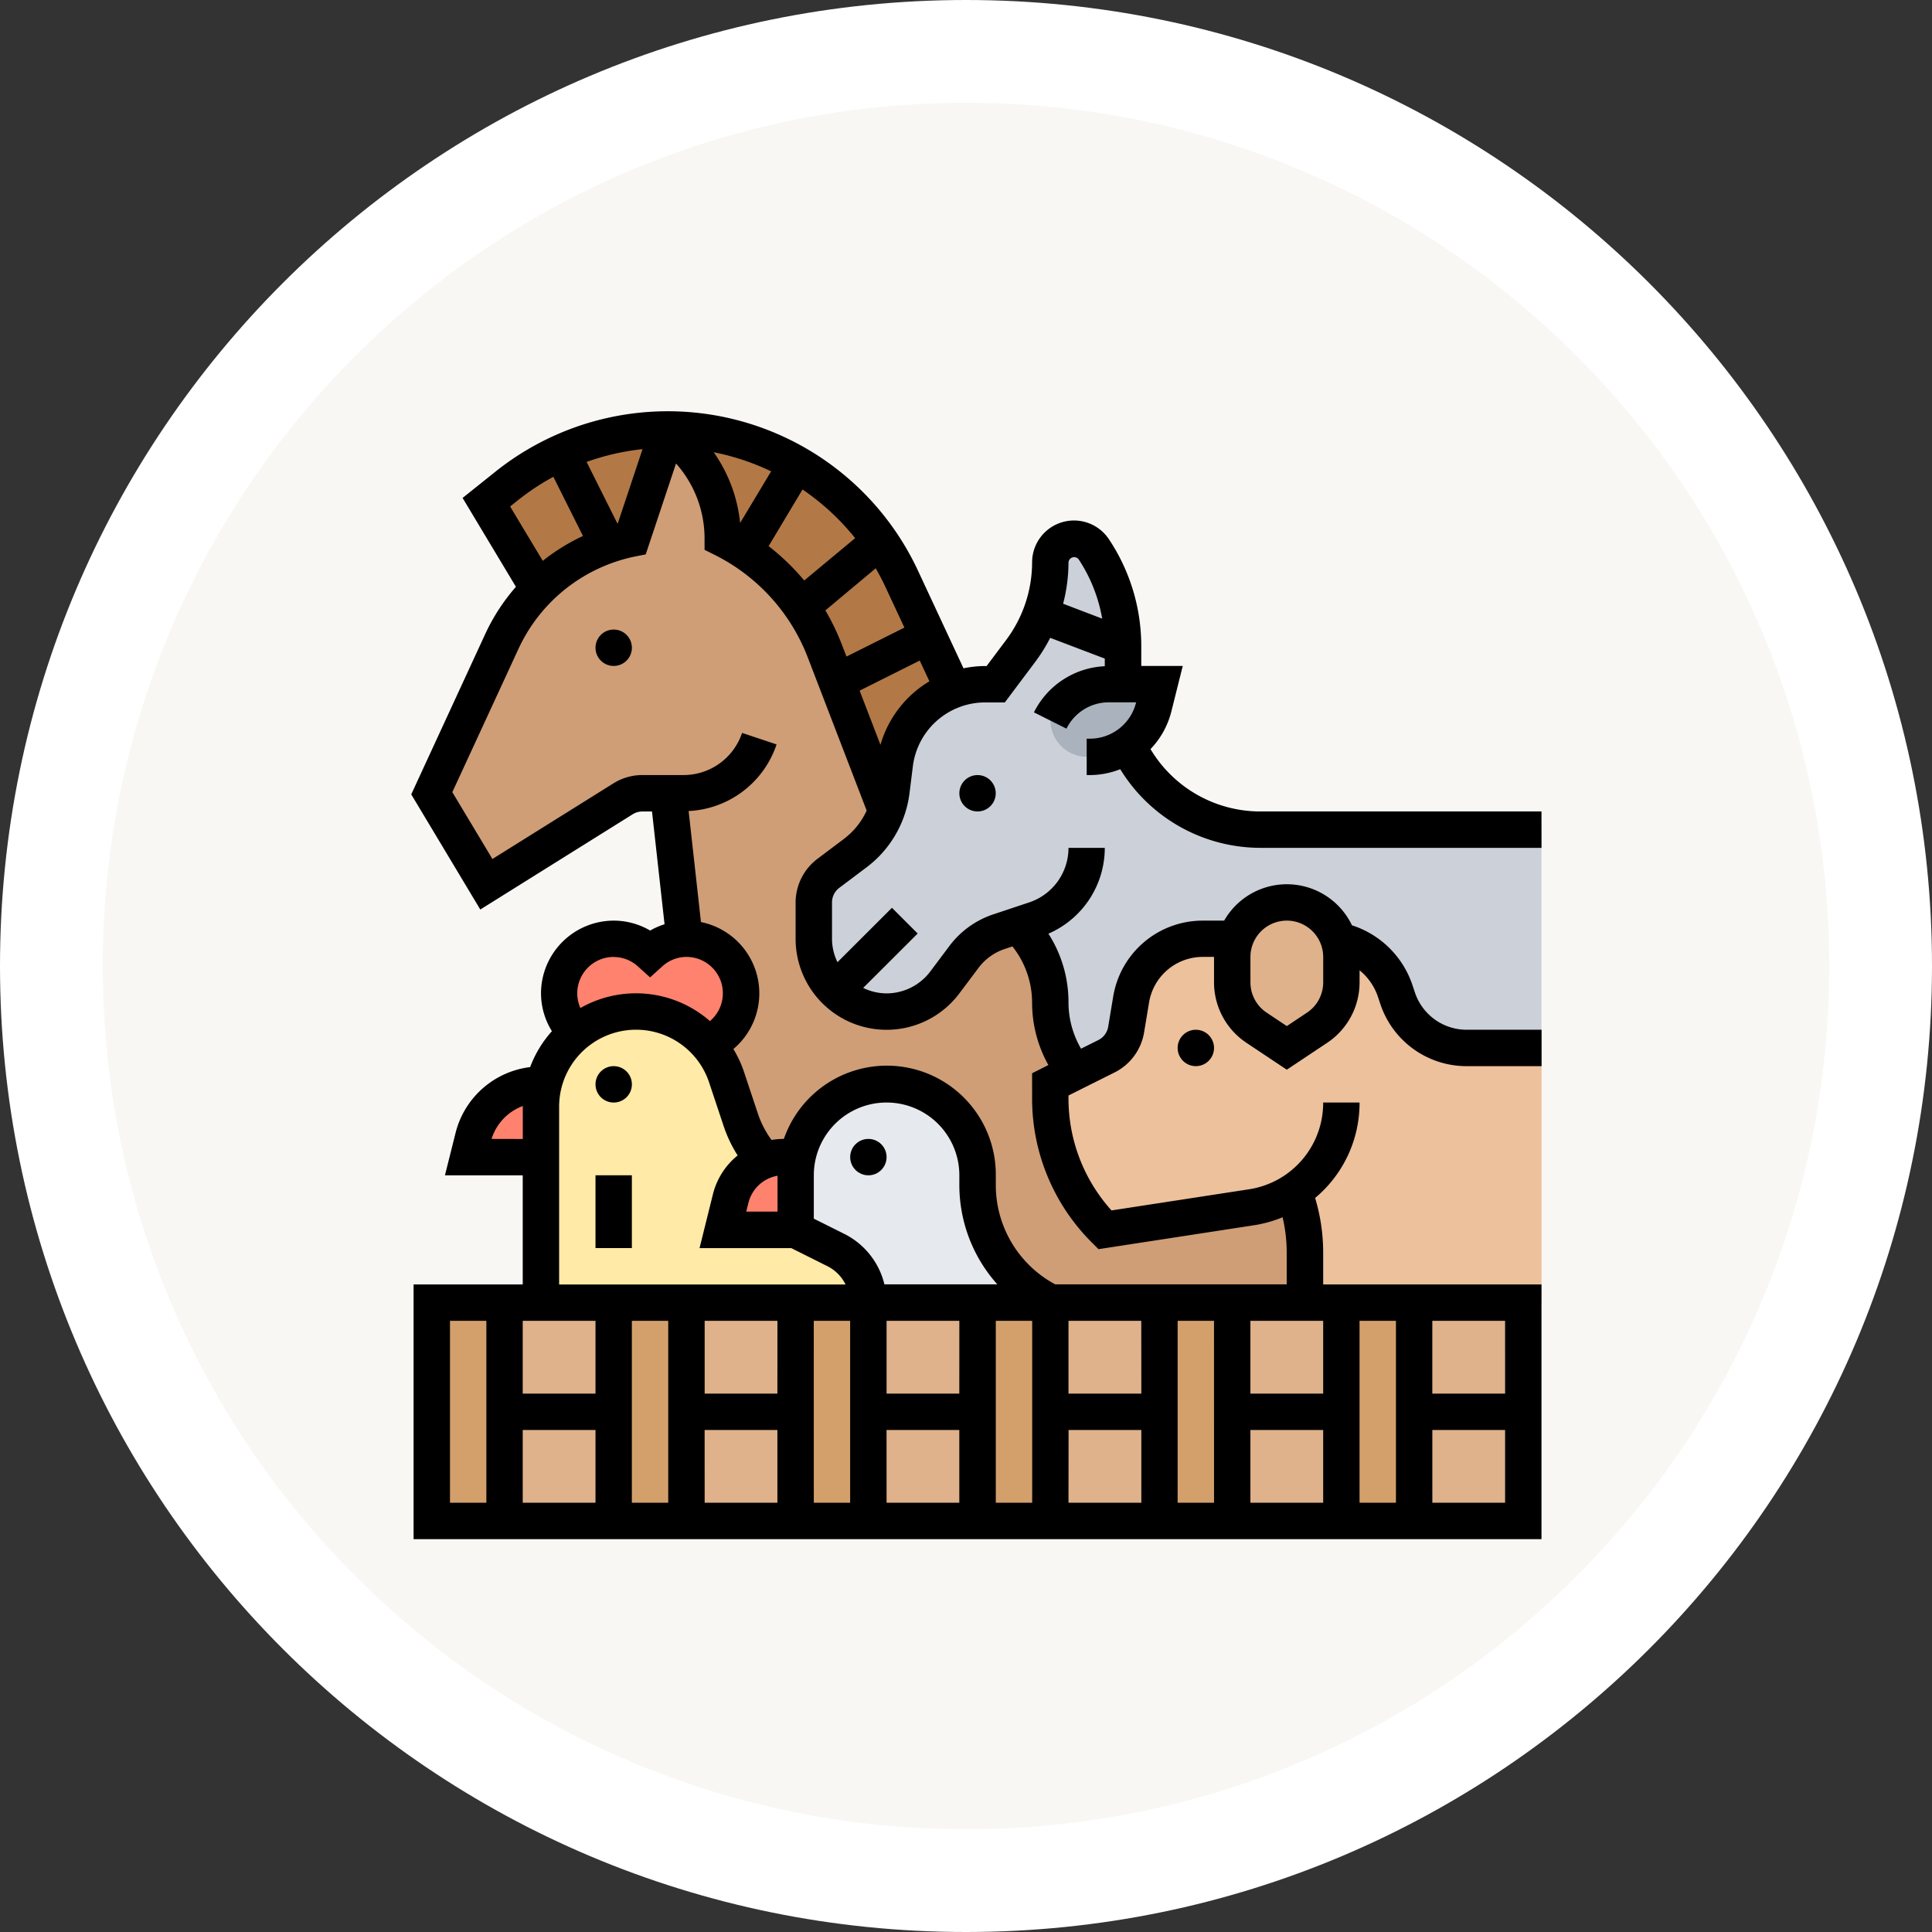 <svg xmlns="http://www.w3.org/2000/svg" width="93.959" height="93.959" viewBox="0 0 93.959 93.959">
  <rect x="0" y="0" width="93.959" height="93.959" fill="#333333" stroke="none"/>
  <g id="Grupo_1158384" data-name="Grupo 1158384" transform="translate(-622.333 -309)">
    <g id="Grupo_1158054" data-name="Grupo 1158054" transform="translate(622.333 309)">
      <g id="Grupo_1103990" data-name="Grupo 1103990" transform="translate(0)">
        <g id="Trazado_874102" data-name="Trazado 874102" transform="translate(0)" fill="#f9f7f4">
          <path d="M 46.979 91.459 C 40.974 91.459 35.149 90.283 29.667 87.965 C 24.371 85.724 19.613 82.517 15.528 78.431 C 11.442 74.346 8.235 69.588 5.994 64.292 C 3.676 58.81 2.5 52.985 2.5 46.979 C 2.5 40.974 3.676 35.149 5.994 29.667 C 8.235 24.371 11.442 19.613 15.528 15.528 C 19.613 11.442 24.371 8.235 29.667 5.994 C 35.149 3.676 40.974 2.5 46.979 2.5 C 52.985 2.5 58.81 3.676 64.292 5.994 C 69.588 8.235 74.346 11.442 78.431 15.528 C 82.517 19.613 85.724 24.371 87.965 29.667 C 90.283 35.149 91.459 40.974 91.459 46.979 C 91.459 52.985 90.283 58.81 87.965 64.292 C 85.724 69.588 82.517 74.346 78.431 78.431 C 74.346 82.517 69.588 85.724 64.292 87.965 C 58.81 90.283 52.985 91.459 46.979 91.459 Z" stroke="none"/>
          <path d="M 46.979 5 C 41.31 5 35.813 6.109 30.641 8.297 C 25.642 10.411 21.152 13.439 17.296 17.296 C 13.439 21.152 10.411 25.642 8.297 30.641 C 6.109 35.813 5 41.31 5 46.979 C 5 52.649 6.109 58.146 8.297 63.318 C 10.411 68.317 13.439 72.807 17.296 76.663 C 21.152 80.52 25.642 83.548 30.641 85.662 C 35.813 87.85 41.31 88.959 46.979 88.959 C 52.649 88.959 58.146 87.85 63.318 85.662 C 68.317 83.548 72.807 80.52 76.663 76.663 C 80.52 72.807 83.548 68.317 85.662 63.318 C 87.85 58.146 88.959 52.649 88.959 46.979 C 88.959 41.31 87.85 35.813 85.662 30.641 C 83.548 25.642 80.52 21.152 76.663 17.296 C 72.807 13.439 68.317 10.411 63.318 8.297 C 58.146 6.109 52.649 5 46.979 5 M 46.979 7.62939453125e-06 C 72.926 7.62939453125e-06 93.959 21.033 93.959 46.979 C 93.959 72.926 72.926 93.959 46.979 93.959 C 21.033 93.959 1.52587890625e-05 72.926 1.52587890625e-05 46.979 C 1.52587890625e-05 21.033 21.033 7.62939453125e-06 46.979 7.62939453125e-06 Z" stroke="none" fill="#fff"/>
        </g>
      </g>
    </g>
    <g id="ganado" transform="translate(641.462 328)">
      <g id="Grupo_1158382" data-name="Grupo 1158382" transform="translate(1.87 1.885)">
        <g id="Grupo_1158358" data-name="Grupo 1158358" transform="translate(47.775 42.466)">
          <path id="Trazado_988038" data-name="Trazado 988038" d="M61.308,50.336v10.28H56V50h5.308Z" transform="translate(-56 -50)" fill="#dfb28b"/>
        </g>
        <g id="Grupo_1158359" data-name="Grupo 1158359" transform="translate(38.928 42.466)">
          <path id="Trazado_988039" data-name="Trazado 988039" d="M51.308,50V60.617H46V50h5.308Z" transform="translate(-46 -50)" fill="#dfb28b"/>
        </g>
        <g id="Grupo_1158360" data-name="Grupo 1158360" transform="translate(30.08 42.466)">
          <path id="Trazado_988040" data-name="Trazado 988040" d="M36,50h5.308V60.617H36Z" transform="translate(-36 -50)" fill="#dfb28b"/>
        </g>
        <g id="Grupo_1158361" data-name="Grupo 1158361" transform="translate(21.233 42.466)">
          <path id="Trazado_988041" data-name="Trazado 988041" d="M26,50h5.308V60.617H26Z" transform="translate(-26 -50)" fill="#dfb28b"/>
        </g>
        <g id="Grupo_1158362" data-name="Grupo 1158362" transform="translate(12.386 42.466)">
          <path id="Trazado_988042" data-name="Trazado 988042" d="M16,50h5.308V60.617H16Z" transform="translate(-16 -50)" fill="#dfb28b"/>
        </g>
        <g id="Grupo_1158363" data-name="Grupo 1158363" transform="translate(3.539 42.466)">
          <path id="Trazado_988043" data-name="Trazado 988043" d="M7.769,50h3.539V60.617H6V50Z" transform="translate(-6 -50)" fill="#dfb28b"/>
        </g>
        <g id="Grupo_1158364" data-name="Grupo 1158364" transform="translate(44.236 42.466)">
          <path id="Trazado_988044" data-name="Trazado 988044" d="M55.539,55.308v5.308H52V50h3.539Z" transform="translate(-52 -50)" fill="#d3a06c"/>
        </g>
        <g id="Grupo_1158365" data-name="Grupo 1158365" transform="translate(35.389 42.466)">
          <path id="Trazado_988045" data-name="Trazado 988045" d="M45.539,55.308v5.308H42V50h3.539Z" transform="translate(-42 -50)" fill="#d3a06c"/>
        </g>
        <g id="Grupo_1158366" data-name="Grupo 1158366" transform="translate(26.542 42.466)">
          <path id="Trazado_988046" data-name="Trazado 988046" d="M35.539,55.308v5.308H32V50h3.539Z" transform="translate(-32 -50)" fill="#d3a06c"/>
        </g>
        <g id="Grupo_1158367" data-name="Grupo 1158367" transform="translate(17.694 42.466)">
          <path id="Trazado_988047" data-name="Trazado 988047" d="M25.539,55.308v5.308H22V50h3.539Z" transform="translate(-22 -50)" fill="#d3a06c"/>
        </g>
        <g id="Grupo_1158368" data-name="Grupo 1158368" transform="translate(8.847 42.466)">
          <path id="Trazado_988048" data-name="Trazado 988048" d="M15.539,55.308v5.308H12V50h3.539Z" transform="translate(-12 -50)" fill="#d3a06c"/>
        </g>
        <g id="Grupo_1158369" data-name="Grupo 1158369" transform="translate(0 42.466)">
          <path id="Trazado_988049" data-name="Trazado 988049" d="M5.539,55.308v5.308H2V50H5.539Z" transform="translate(-2 -50)" fill="#d3a06c"/>
        </g>
        <g id="Grupo_1158370" data-name="Grupo 1158370" transform="translate(0)">
          <path id="Trazado_988050" data-name="Trazado 988050" d="M18.164,37.566a5.555,5.555,0,0,1-1.124-1.946l-.717-2.141a4.513,4.513,0,0,0-.92-1.6,2.654,2.654,0,0,0-1.017-5.1h-.1L13.5,19.694H12.236a1.855,1.855,0,0,0-.938.265L4.654,24.118,2,19.694l3.415-7.405A8.967,8.967,0,0,1,7.184,9.75a8.735,8.735,0,0,1,.8-.708,8.961,8.961,0,0,1,3.751-1.734L13.5,2l.779.779a6.4,6.4,0,0,1,1.876,4.53,10.264,10.264,0,0,1,4.963,5.459l3,7.8a4.367,4.367,0,0,1-1.5,2.017l-1.327,1A1.781,1.781,0,0,0,20.579,25v1.769a3.539,3.539,0,0,0,6.37,2.123l.929-1.239a3.554,3.554,0,0,1,1.716-1.239l.938-.31A5.31,5.31,0,0,1,32.08,29.86v.018a5.292,5.292,0,0,0,1.2,3.371l-1.2.6v.672a9.068,9.068,0,0,0,2.654,6.405l7.131-1.1a5.122,5.122,0,0,0,2.053-.787,8.323,8.323,0,0,1,.549,2.982v2.442H32.08a6.406,6.406,0,0,1-3.539-5.724v-.469a4.424,4.424,0,0,0-8.759-.885H19.11A2.608,2.608,0,0,0,18.164,37.566Z" transform="translate(-2 -2)" fill="#cf9e76"/>
        </g>
        <g id="Grupo_1158371" data-name="Grupo 1158371" transform="translate(11.501)">
          <path id="Trazado_988051" data-name="Trazado 988051" d="M25.617,20.57l-3-7.8a10.264,10.264,0,0,0-4.963-5.459,6.4,6.4,0,0,0-1.876-4.53L15,2a12.626,12.626,0,0,1,6.715,1.964,12.477,12.477,0,0,1,4.627,5.273l2.53,5.423a4.424,4.424,0,0,0-2.858,3.6L25.847,19.6a4.459,4.459,0,0,1-.23.973Z" transform="translate(-15 -2)" fill="#b27946"/>
        </g>
        <g id="Grupo_1158372" data-name="Grupo 1158372" transform="translate(2.654)">
          <path id="Trazado_988052" data-name="Trazado 988052" d="M13.847,2,12.078,7.308A8.961,8.961,0,0,0,8.327,9.042a8.735,8.735,0,0,0-.8.708L5,5.539l.991-.787A12.527,12.527,0,0,1,13.821,2Z" transform="translate(-5 -2)" fill="#b27946"/>
        </g>
        <g id="Grupo_1158373" data-name="Grupo 1158373" transform="translate(18.579 5.308)">
          <path id="Trazado_988053" data-name="Trazado 988053" d="M38.633,18.723A7.079,7.079,0,0,0,44.7,22.155H58.389V32.772H54.744a3.528,3.528,0,0,1-3.353-2.424l-.124-.363a3.69,3.69,0,0,0-2.734-2.442h-.009a2.6,2.6,0,0,0-.646-1.071,2.645,2.645,0,0,0-4.371.991H41.924a3.536,3.536,0,0,0-3.495,2.955l-.239,1.469a1.8,1.8,0,0,1-.955,1.292L35.7,33.94a5.292,5.292,0,0,1-1.2-3.371v-.018A5.31,5.31,0,0,0,32.953,26.8l-.938.31A3.554,3.554,0,0,0,30.3,28.349l-.929,1.239A3.538,3.538,0,0,1,23,27.464V25.694a1.781,1.781,0,0,1,.708-1.416l1.327-1a4.367,4.367,0,0,0,1.5-2.017,4.459,4.459,0,0,0,.23-.973l.168-1.336a4.426,4.426,0,0,1,4.388-3.875h.522l1.221-1.628A7.176,7.176,0,0,0,34.5,9.15,1.148,1.148,0,0,1,35.651,8a1.16,1.16,0,0,1,.964.513,8.511,8.511,0,0,1,1.424,4.716v1.849h-.672A3.2,3.2,0,0,0,34.5,16.847a1.782,1.782,0,0,0,1.769,1.769h.159a3.1,3.1,0,0,0,1.8-.566l.009.009Z" transform="translate(-23 -8)" fill="#ccd1d9"/>
        </g>
        <g id="Grupo_1158374" data-name="Grupo 1158374" transform="translate(30.08 12.386)">
          <path id="Trazado_988054" data-name="Trazado 988054" d="M41.308,16l-.274,1.115a3.189,3.189,0,0,1-1.309,1.858,3.1,3.1,0,0,1-1.8.566h-.159A1.782,1.782,0,0,1,36,17.769,3.2,3.2,0,0,1,38.866,16h2.442Z" transform="translate(-36 -16)" fill="#aab2bd"/>
        </g>
        <g id="Grupo_1158375" data-name="Grupo 1158375" transform="translate(17.694 31.85)">
          <path id="Trazado_988055" data-name="Trazado 988055" d="M30.847,42.892a6.406,6.406,0,0,0,3.539,5.724H25.539a2.84,2.84,0,0,0-1.584-2.557L22,45.078V42.424a4.169,4.169,0,0,1,.088-.885,4.423,4.423,0,0,1,8.759.885Z" transform="translate(-22 -38)" fill="#e6e9ed"/>
        </g>
        <g id="Grupo_1158376" data-name="Grupo 1158376" transform="translate(5.308 28.311)">
          <path id="Trazado_988056" data-name="Trazado 988056" d="M11.539,48.155H8V38.627a4.47,4.47,0,0,1,.133-1.088,4.627,4.627,0,0,1,1.575-2.5A4.555,4.555,0,0,1,12.627,34a4.6,4.6,0,0,1,2.707.876,4.7,4.7,0,0,1,.761.69,4.513,4.513,0,0,1,.92,1.6l.717,2.141a5.555,5.555,0,0,0,1.124,1.946,2.706,2.706,0,0,0-1.628,1.831l-.38,1.531h3.539l1.955.982a2.84,2.84,0,0,1,1.584,2.557H11.539Z" transform="translate(-8 -34)" fill="#ffeaa7"/>
        </g>
        <g id="Grupo_1158377" data-name="Grupo 1158377" transform="translate(14.155 35.389)">
          <path id="Trazado_988057" data-name="Trazado 988057" d="M18.38,44.008a2.706,2.706,0,0,1,1.628-1.831A2.608,2.608,0,0,1,20.955,42h.672a4.169,4.169,0,0,0-.088.885v2.654H18Z" transform="translate(-18 -42)" fill="#ff826e"/>
        </g>
        <g id="Grupo_1158378" data-name="Grupo 1158378" transform="translate(6.193 24.772)">
          <path id="Trazado_988058" data-name="Trazado 988058" d="M15.193,30a2.654,2.654,0,0,1,1.017,5.1,4.7,4.7,0,0,0-.761-.69,4.6,4.6,0,0,0-2.707-.876,4.555,4.555,0,0,0-2.92,1.035,2.648,2.648,0,0,1,3.6-3.884A2.621,2.621,0,0,1,15.1,30Z" transform="translate(-9 -30)" fill="#ff826e"/>
        </g>
        <g id="Grupo_1158379" data-name="Grupo 1158379" transform="translate(1.769 31.85)">
          <path id="Trazado_988059" data-name="Trazado 988059" d="M7.672,38a4.47,4.47,0,0,0-.133,1.088v2.451H4l.239-.964A3.406,3.406,0,0,1,7.539,38Z" transform="translate(-4 -38)" fill="#ff826e"/>
        </g>
        <g id="Grupo_1158380" data-name="Grupo 1158380" transform="translate(30.08 24.772)">
          <path id="Trazado_988060" data-name="Trazado 988060" d="M39.928,32.955A3.536,3.536,0,0,1,43.423,30h1.584a2.452,2.452,0,0,0-.159.885v1.23a2.648,2.648,0,0,0,1.186,2.212l1.469.982,1.469-.982a2.648,2.648,0,0,0,1.186-2.212v-1.23a2.4,2.4,0,0,0-.133-.805h.009a3.69,3.69,0,0,1,2.734,2.442l.124.363a3.528,3.528,0,0,0,3.353,2.424h3.645V47.694h-11.5V45.253a8.323,8.323,0,0,0-.549-2.982,5.122,5.122,0,0,1-2.053.787l-7.131,1.1A9.068,9.068,0,0,1,36,37.75v-.672l1.2-.6,1.531-.761a1.8,1.8,0,0,0,.955-1.292Z" transform="translate(-36 -30)" fill="#ecc19c"/>
        </g>
        <g id="Grupo_1158381" data-name="Grupo 1158381" transform="translate(38.928 23.003)">
          <path id="Trazado_988061" data-name="Trazado 988061" d="M51.308,30.654v1.23A2.648,2.648,0,0,1,50.123,34.1l-1.469.982L47.186,34.1A2.648,2.648,0,0,1,46,31.884v-1.23a2.452,2.452,0,0,1,.159-.885,2.643,2.643,0,0,1,5.016.08A2.4,2.4,0,0,1,51.308,30.654Z" transform="translate(-46 -28)" fill="#dfb28b"/>
        </g>
      </g>
      <g id="Grupo_1158383" data-name="Grupo 1158383" transform="translate(0.871 1)">
        <circle id="Elipse_11759" data-name="Elipse 11759" cx="0.885" cy="0.885" r="0.885" transform="translate(37.272 30.08)"/>
        <circle id="Elipse_11760" data-name="Elipse 11760" cx="0.885" cy="0.885" r="0.885" transform="translate(26.656 17.694)"/>
        <circle id="Elipse_11761" data-name="Elipse 11761" cx="0.885" cy="0.885" r="0.885" transform="translate(8.961 10.617)"/>
        <circle id="Elipse_11762" data-name="Elipse 11762" cx="0.885" cy="0.885" r="0.885" transform="translate(21.347 35.389)"/>
        <circle id="Elipse_11763" data-name="Elipse 11763" cx="0.885" cy="0.885" r="0.885" transform="translate(8.961 31.85)"/>
        <path id="Trazado_988062" data-name="Trazado 988062" d="M11,43h1.769v3.539H11Z" transform="translate(-2.039 -5.842)"/>
        <path id="Trazado_988063" data-name="Trazado 988063" d="M33.875,16.925H33.72v1.769h.155a4.065,4.065,0,0,0,1.477-.285,8,8,0,0,0,6.8,3.824H55.838V20.464H42.15a6.224,6.224,0,0,1-5.31-3.006l-.016-.027A4.064,4.064,0,0,0,37.838,15.6l.554-2.214H36.374V12.42a9.359,9.359,0,0,0-1.576-5.2,2.038,2.038,0,0,0-3.733,1.131,6.311,6.311,0,0,1-1.255,3.764l-.957,1.276h-.076a5.262,5.262,0,0,0-1.048.111L25.513,8.748A13.425,13.425,0,0,0,4.96,3.943L3.368,5.216,5.962,9.538A9.657,9.657,0,0,0,4.485,11.8L.871,19.633l3.358,5.6L11.641,20.6a.878.878,0,0,1,.469-.134h.47l.61,5.483a3.539,3.539,0,0,0-.7.307,3.494,3.494,0,0,0-1.769-.483,3.542,3.542,0,0,0-3.539,3.539,3.5,3.5,0,0,0,.53,1.838,5.5,5.5,0,0,0-1.059,1.746,4.269,4.269,0,0,0-3.626,3.2l-.517,2.063H6.293v5.308H.985V55.853H55.838V43.466H45.221V41.906a9.218,9.218,0,0,0-.392-2.646,6.011,6.011,0,0,0,2.161-4.64H45.221A4.249,4.249,0,0,1,41.6,38.841l-6.673,1.026A8.12,8.12,0,0,1,32.835,34.4v-.123l2.244-1.122a2.663,2.663,0,0,0,1.431-1.938l.243-1.462a2.646,2.646,0,0,1,2.619-2.218h.541v1.234a3.533,3.533,0,0,0,1.576,2.944l1.963,1.308,1.963-1.308a3.534,3.534,0,0,0,1.576-2.944V28.19a2.793,2.793,0,0,1,.885,1.265l.124.371a4.418,4.418,0,0,0,4.2,3.024h3.642V31.08H52.2a2.651,2.651,0,0,1-2.518-1.815l-.124-.371A4.581,4.581,0,0,0,46.621,26a3.511,3.511,0,0,0-6.216-.227H39.371a4.409,4.409,0,0,0-4.363,3.7l-.243,1.462a.886.886,0,0,1-.478.646L33.445,32a4.471,4.471,0,0,1-.61-2.257,6.151,6.151,0,0,0-.977-3.335A4.549,4.549,0,0,0,34.6,22.233H32.835a2.794,2.794,0,0,1-1.914,2.654l-1.741.58a4.4,4.4,0,0,0-2.139,1.542l-.929,1.239a2.669,2.669,0,0,1-2.124,1.063,2.611,2.611,0,0,1-1.137-.266L25.5,26.4l-1.251-1.251L21.6,27.794a2.611,2.611,0,0,1-.266-1.137V24.887a.888.888,0,0,1,.354-.708l1.329-1A5.337,5.337,0,0,0,25.1,19.6l.167-1.339a3.544,3.544,0,0,1,3.511-3.1h.961l1.488-1.984a8.013,8.013,0,0,0,.719-1.157L34.6,13.03V13.4a4.057,4.057,0,0,0-3.446,2.244l1.583.792a2.3,2.3,0,0,1,2.072-1.281h1.312l0,.015a2.312,2.312,0,0,1-2.247,1.754Zm7.808,10.617a1.769,1.769,0,1,1,3.539,0v1.234a1.766,1.766,0,0,1-.788,1.472l-.981.654-.981-.655a1.764,1.764,0,0,1-.788-1.471Zm-19.872-15.2a11.1,11.1,0,0,0-.8-1.656L23.46,8.638c.16.28.312.564.45.859l.945,2.025L22.038,12.93Zm.647-5.169L19.982,9.231a11.05,11.05,0,0,0-1.731-1.67L19.9,4.806A11.726,11.726,0,0,1,22.457,7.169ZM10.92,6.442l-.027.009L9.4,3.465a11.669,11.669,0,0,1,2.72-.622Zm5.945-.008a7.213,7.213,0,0,0-1.285-3.44,11.685,11.685,0,0,1,2.793.929Zm-10.8-1.11A11.658,11.658,0,0,1,7.783,4.189L9.222,7.066A9.779,9.779,0,0,0,7.267,8.275L5.68,5.632Zm4.652,22.218A1.751,1.751,0,0,1,11.895,28l.592.533L13.078,28a1.747,1.747,0,0,1,1.178-.462,1.768,1.768,0,0,1,1.141,3.12,5.462,5.462,0,0,0-6.3-.634,1.769,1.769,0,0,1,1.618-2.485Zm-5.94,8.847a2.5,2.5,0,0,1,1.519-1.6c0,.012,0,.026,0,.038v1.566Zm3.286-1.566a3.742,3.742,0,0,1,7.293-1.183l.715,2.145a6.475,6.475,0,0,0,.674,1.407,3.528,3.528,0,0,0-1.2,1.878L14.892,41.7h4.463l1.769.885a1.954,1.954,0,0,1,.869.885H8.063Zm9.1,5.1.108-.429a1.765,1.765,0,0,1,1.414-1.314v1.743Zm12.22,3.539h-5.5A3.719,3.719,0,0,0,21.917,41l-1.468-.733V38.158a3.539,3.539,0,0,1,7.078,0v.467A7.238,7.238,0,0,0,29.378,43.466ZM48.76,54.083H46.99V45.236H48.76Zm-7.078-3.539h3.539v3.539H41.682Zm3.539-1.769H41.682V45.236h3.539Zm-5.308,5.308H38.143V45.236h1.769ZM9.832,48.775H6.293V45.236H9.832ZM6.293,50.544H9.832v3.539H6.293ZM11.6,45.236h1.769v8.847H11.6Zm7.078,3.539H15.141V45.236h3.539Zm-3.539,1.769h3.539v3.539H15.141Zm5.308-5.308h1.769v8.847H20.449Zm7.078,3.539H23.988V45.236h3.539Zm-3.539,1.769h3.539v3.539H23.988ZM29.3,45.236h1.769v8.847H29.3Zm3.539,5.308h3.539v3.539H32.835Zm3.539-1.769H32.835V45.236h3.539ZM2.755,45.236H4.524v8.847H2.755Zm47.775,8.847V50.544h3.539v3.539Zm3.539-5.308H50.529V45.236h3.539ZM21.955,21.768l-1.33,1a2.668,2.668,0,0,0-1.061,2.123v1.769a4.424,4.424,0,0,0,7.962,2.654l.93-1.239a2.633,2.633,0,0,1,1.284-.925l.368-.123a4.4,4.4,0,0,1,.957,2.743,6.214,6.214,0,0,0,.792,3.026l-.792.4V34.4a9.881,9.881,0,0,0,2.913,7.034l.317.317,7.572-1.165a6.078,6.078,0,0,0,1.38-.387,7.472,7.472,0,0,1,.2,1.7v1.562H32.187A5.478,5.478,0,0,1,29.3,38.625v-.467a5.3,5.3,0,0,0-10.307-1.769h-.007a3.646,3.646,0,0,0-.593.05,4.668,4.668,0,0,1-.641-1.215l-.715-2.145a5.472,5.472,0,0,0-.5-1.061,3.537,3.537,0,0,0-1.576-6.175l-.6-5.4a4.751,4.751,0,0,0,4.277-3.24l-1.678-.56a3,3,0,0,1-2.843,2.05h-2a2.653,2.653,0,0,0-1.407.4L4.819,22.775l-1.95-3.25,3.222-6.98a8.012,8.012,0,0,1,5.684-4.484l.5-.1,1.473-4.42a5.484,5.484,0,0,1,1.388,3.653V7.74l.489.244a9.3,9.3,0,0,1,4.53,4.988l2.864,7.448a3.547,3.547,0,0,1-1.069,1.348Zm1.735-4.545-1.013-2.635L25.6,13.125l.471,1.009A5.312,5.312,0,0,0,23.69,17.223Zm9.145-8.877a.278.278,0,0,1,.491-.149,7.586,7.586,0,0,1,1.148,2.889l-1.9-.725A8.052,8.052,0,0,0,32.835,8.346Z" transform="translate(-0.871 -1)"/>
      </g>
    </g>
  </g>
</svg>
